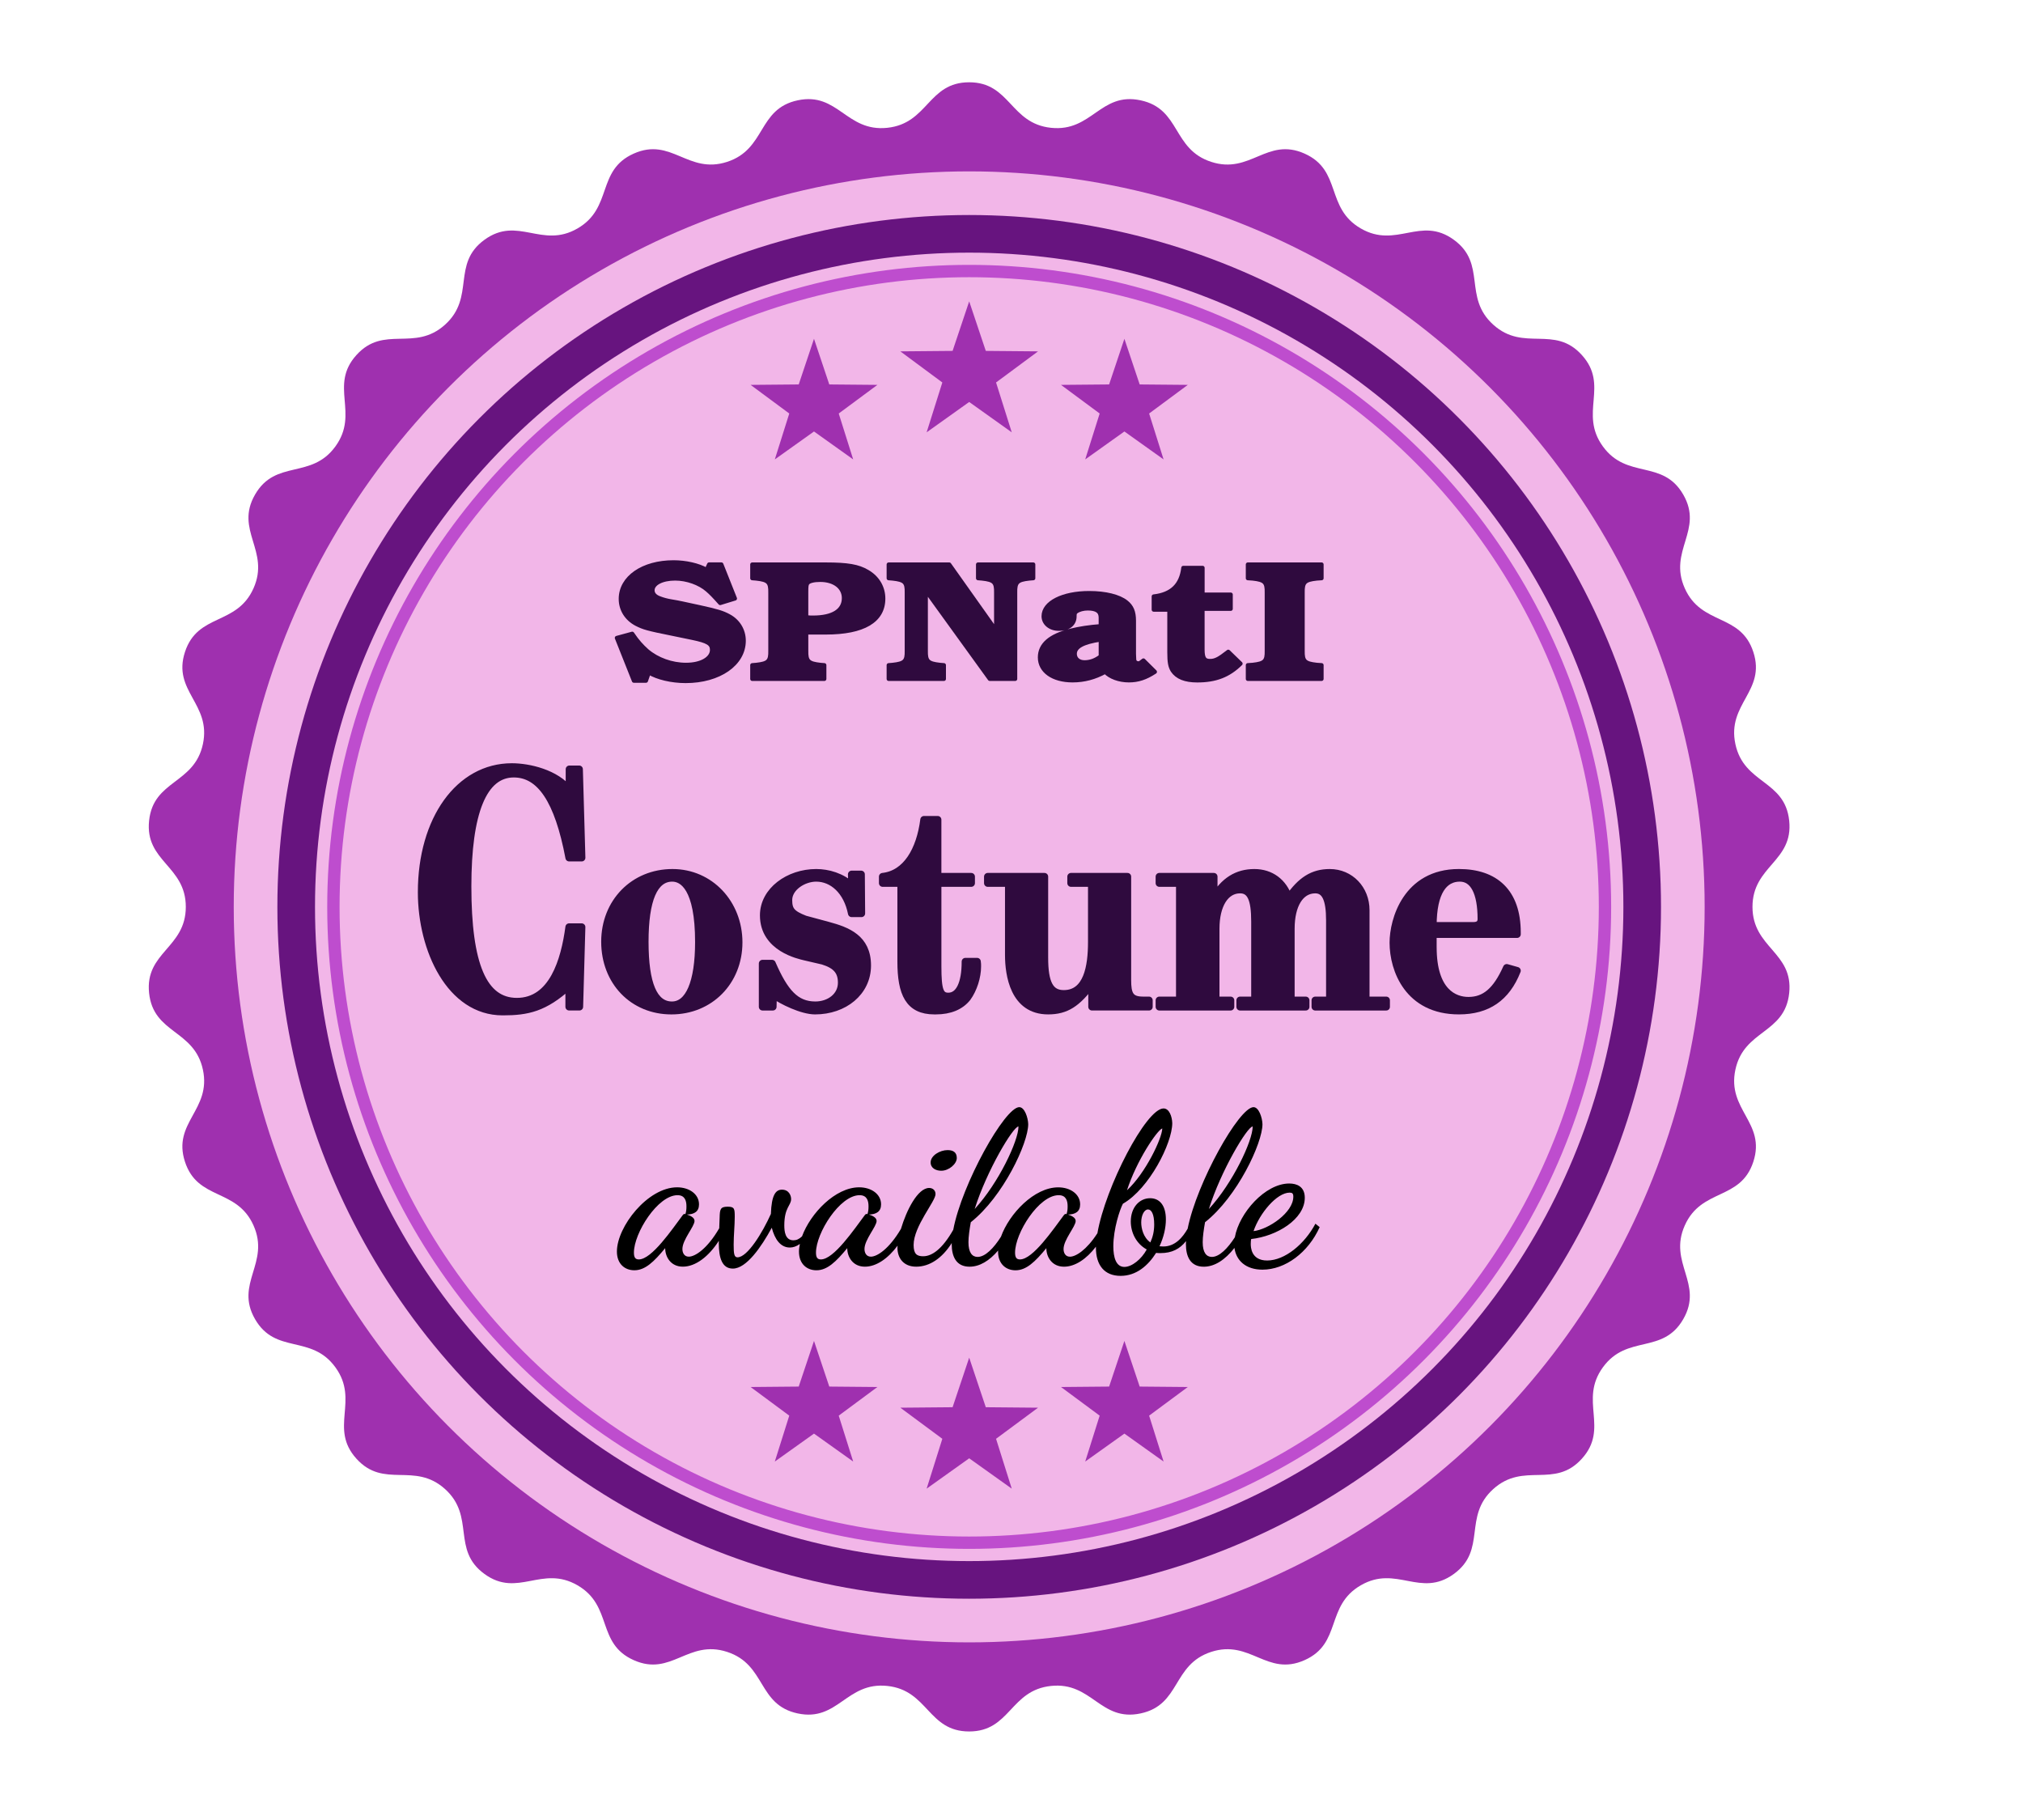 <?xml version="1.0" encoding="UTF-8"?>
<svg width="491.94" height="442.51" version="1.1" viewBox="0 0 130.16 117.08" xmlns="http://www.w3.org/2000/svg">
  <path d="m108.3 84.869c-1.326 2.297-3.611 0.952-5.17 3.098-1.559 2.146 0.426 3.904-1.349 5.875s-3.731 0.181-5.702 1.955c-1.971 1.775-0.395 3.907-2.541 5.466-2.146 1.559-3.687-0.599-5.983 0.727-2.297 1.326-1.199 3.74-3.622 4.818s-3.482-1.352-6.004-0.533c-2.522 0.82-1.95 3.409-4.544 3.96s-3.124-2.047-5.762-1.769c-2.638 0.277-2.616 2.929-5.268 2.929s-2.631-2.651-5.268-2.929c-2.638-0.277-3.168 2.321-5.762 1.769s-2.022-3.14-4.544-3.96c-2.522-0.82-3.581 1.611-6.004 0.533-2.423-1.079-1.325-3.492-3.622-4.818s-3.838 0.832-5.983-0.727c-2.146-1.559-0.57-3.691-2.541-5.466s-3.927 0.016-5.702-1.955c-1.775-1.971 0.21-3.729-1.349-5.875-1.559-2.146-3.844-0.801-5.17-3.098-1.326-2.297 0.981-3.604-0.098-6.027-1.079-2.423-3.594-1.583-4.413-4.105-0.82-2.522 1.709-3.321 1.157-5.915s-3.186-2.296-3.463-4.933c-0.277-2.638 2.362-2.893 2.362-5.545s-2.639-2.908-2.362-5.545c0.277-2.638 2.912-2.339 3.463-4.933 0.551-2.594-1.977-3.393-1.157-5.915 0.82-2.522 3.335-1.683 4.413-4.105s-1.228-3.73 0.098-6.027c1.326-2.297 3.611-0.952 5.17-3.098s-0.426-3.904 1.349-5.875c1.775-1.971 3.731-0.181 5.702-1.955 1.971-1.775 0.395-3.907 2.541-5.466 2.146-1.559 3.687 0.599 5.983-0.727 2.297-1.326 1.199-3.74 3.622-4.818s3.482 1.352 6.004 0.533c2.522-0.82 1.95-3.409 4.544-3.96s3.124 2.047 5.762 1.769c2.638-0.277 2.616-2.929 5.268-2.929 2.652 0 2.631 2.651 5.268 2.929 2.638 0.277 3.168-2.321 5.762-1.769s2.022 3.14 4.544 3.96c2.522 0.82 3.581-1.611 6.004-0.533 2.423 1.079 1.325 3.492 3.622 4.818s3.838-0.832 5.983 0.727c2.146 1.559 0.57 3.691 2.541 5.466s3.927-0.016 5.702 1.955c1.775 1.971-0.21 3.729 1.349 5.875 1.559 2.146 3.844 0.801 5.17 3.098 1.326 2.297-0.981 3.604 0.098 6.027 1.079 2.423 3.594 1.583 4.413 4.105 0.82 2.522-1.709 3.321-1.157 5.915s3.186 2.296 3.463 4.933c0.277 2.638-2.362 2.893-2.362 5.545s2.639 2.908 2.362 5.545c-0.277 2.638-2.912 2.339-3.463 4.933s1.977 3.393 1.157 5.915c-0.82 2.522-3.335 1.683-4.413 4.105s1.228 3.73-0.098 6.027z" fill="#9f30af" fill-rule="evenodd" stroke-width="1.577"/>
  <circle cx="62.358" cy="58.344" r="47.319" fill="#f3b8e9" fill-rule="evenodd" opacity=".99" stroke-width="1.577"/>
  <circle cx="62.358" cy="58.344" r="43.301" fill="none" stroke="#67147f" stroke-linejoin="round" stroke-width="2.421"/>
  <circle cx="62.358" cy="58.344" r="40.907" fill="none" stroke="#be4dce" stroke-linejoin="round" stroke-width=".794"/>
  <g fill="#9f30af" fill-rule="evenodd" stroke-width="1.577">
    <path d="m62.358 19.387 1.068 3.188 3.362 0.03-2.702 2.001 1.01 3.207-2.738-1.952-2.738 1.952 1.01-3.207-2.702-2.001 3.362-0.03z"/>
    <path d="m72.344 21.797 0.983 2.936 3.096 0.028-2.488 1.842 0.93 2.953-2.521-1.797-2.521 1.797 0.93-2.953-2.488-1.842 3.096-0.028z"/>
    <path d="m52.373 21.797 0.983 2.936 3.096 0.028-2.488 1.842 0.93 2.953-2.521-1.797-2.521 1.797 0.93-2.953-2.488-1.842 3.096-0.028z"/>
    <path d="m62.358 87.347 1.068 3.188 3.362 0.03-2.702 2.001 1.01 3.207-2.738-1.952-2.738 1.952 1.01-3.207-2.702-2.001 3.362-0.03z"/>
    <path d="m72.344 86.27 0.983 2.936 3.096 0.028-2.488 1.842 0.93 2.953-2.521-1.797-2.521 1.797 0.93-2.953-2.488-1.842 3.096-0.028z"/>
    <path d="m52.373 86.27 0.983 2.936 3.096 0.028-2.488 1.842 0.93 2.953-2.521-1.797-2.521 1.797 0.93-2.953-2.488-1.842 3.096-0.028z"/>
  </g>
  <g fill="#2f0a3e" stroke="#2f0a3e" stroke-linecap="round" stroke-linejoin="round">
    <path d="m45.464 36.661c-0.529-0.303-1.348-0.487-2.128-0.487-1.97 0-3.398 0.984-3.398 2.357 0 0.681 0.37 1.276 1.005 1.611 0.463 0.238 0.727 0.314 2.287 0.627l1.309 0.27c0.992 0.205 1.269 0.368 1.269 0.768 0 0.562-0.687 0.962-1.666 0.962-0.925 0-1.851-0.335-2.512-0.897-0.357-0.324-0.608-0.595-0.952-1.103l-0.992 0.27 1.097 2.757h0.78l0.185-0.53c0.555 0.335 1.467 0.551 2.366 0.551 2.155 0 3.741-1.103 3.741-2.595 0-0.67-0.357-1.265-0.965-1.589-0.397-0.216-0.754-0.324-1.89-0.573l-1.203-0.26c-0.026-0.011-0.278-0.054-0.648-0.119-0.251-0.043-0.489-0.108-0.687-0.184-0.317-0.108-0.476-0.292-0.476-0.519 0-0.443 0.608-0.757 1.454-0.757 0.754 0 1.573 0.292 2.076 0.735 0.225 0.195 0.397 0.368 0.82 0.843l0.952-0.292-0.873-2.195h-0.793z" stroke-width=".261"/>
    <g stroke-width=".261">
      <path d="m51.875 40.694h1.256c2.419 0 3.702-0.757 3.702-2.184 0-0.714-0.37-1.351-1.031-1.73-0.582-0.346-1.269-0.465-2.657-0.465h-4.746v0.887l0.264 0.022c0.767 0.086 0.912 0.227 0.899 0.908v3.73c0.014 0.681-0.132 0.822-0.899 0.908l-0.264 0.022v0.887h4.64v-0.887l-0.264-0.022c-0.767-0.087-0.912-0.227-0.899-0.908zm0-2.595c0-0.389 0.014-0.508 0.093-0.595 0.093-0.119 0.397-0.195 0.806-0.195 0.912 0 1.52 0.476 1.52 1.168 0 0.811-0.714 1.254-1.983 1.254-0.132 0-0.225 0-0.436-0.022z"/>
      <path d="m61.076 36.315h-3.9v0.887l0.264 0.022c0.767 0.086 0.912 0.227 0.899 0.908v3.73c0.014 0.681-0.132 0.822-0.899 0.908l-0.264 0.022v0.887h3.556v-0.887l-0.264-0.022c-0.767-0.087-0.912-0.227-0.899-0.908v-3.871l4.111 5.687h1.639v-5.547c-0.014-0.681 0.132-0.822 0.899-0.908l0.264-0.022v-0.887h-3.556v0.887l0.264 0.022c0.767 0.086 0.912 0.227 0.899 0.908v2.433z"/>
      <path d="m73.569 42.488c-0.238 0.184-0.238 0.184-0.331 0.184-0.093 0-0.198-0.054-0.225-0.119-0.04-0.076-0.04-0.076-0.053-0.487v-2.13c0-0.573-0.145-0.919-0.502-1.2-0.463-0.368-1.335-0.584-2.38-0.584-1.705 0-2.935 0.627-2.935 1.492 0 0.465 0.423 0.811 0.978 0.811 0.648 0 1.031-0.314 1.018-0.833 0-0.151 0.026-0.227 0.119-0.281 0.159-0.119 0.449-0.195 0.727-0.195 0.568 0 0.833 0.184 0.833 0.584v0.551c-0.727 0.054-1.362 0.151-1.93 0.292-1.322 0.324-1.983 0.897-1.983 1.719 0 0.887 0.846 1.481 2.102 1.481 0.754 0 1.428-0.184 2.102-0.551 0.317 0.335 0.899 0.551 1.52 0.551 0.595 0 1.084-0.162 1.679-0.551zm-2.75-0.26c-0.344 0.26-0.674 0.378-1.044 0.378-0.37 0-0.621-0.216-0.621-0.541 0-0.465 0.529-0.746 1.666-0.919z"/>
      <path d="m79.187 39.17v-0.919h-1.811v-1.719h-1.243c-0.132 1.114-0.754 1.708-1.904 1.838v0.854h1.005v2.735c0 0.66 0.053 0.919 0.211 1.179 0.291 0.432 0.806 0.638 1.586 0.638 1.19 0 2.023-0.324 2.789-1.081l-0.793-0.768c-0.595 0.465-0.833 0.595-1.177 0.595-0.357 0-0.476-0.173-0.476-0.735v-2.616z"/>
      <path d="m85.031 43.678v-0.887l-0.317-0.022c-0.767-0.087-0.912-0.227-0.899-0.908v-3.73c-0.014-0.681 0.132-0.822 0.899-0.908l0.317-0.022v-0.887h-4.746v0.887l0.317 0.022c0.767 0.086 0.912 0.227 0.899 0.908v3.73c0.014 0.681-0.132 0.822-0.899 0.908l-0.317 0.022v0.887z"/>
    </g>
  </g>
  <g fill="#2f0a3e" stroke="#2f0a3e" stroke-linecap="round" stroke-linejoin="round" stroke-width=".476">
    <path d="m37.426 55.183-0.162-5.695h-0.629v1.361c-0.863-1.11-2.607-1.508-3.704-1.508-3.38 0-5.808 3.371-5.808 8.061 0 3.706 1.852 7.684 5.214 7.684h0.018c1.582 0 2.679-0.23 4.261-1.675v1.361h0.665l0.144-5.13h-0.809c-0.288 2.157-1.061 4.795-3.362 4.795-2.158 0-3.164-2.366-3.164-7.412 0-4.774 1.007-7.245 2.967-7.245 1.708 0 2.859 1.696 3.56 5.402z"/>
    <path d="m43.27 56.147c-2.499 0-4.351 1.905-4.351 4.439 0 2.554 1.798 4.439 4.279 4.439s4.333-1.885 4.333-4.397-1.852-4.481-4.261-4.481zm1.69 4.46c0 2.596-0.629 4.062-1.726 4.062-1.169 0-1.744-1.361-1.744-4.083 0-2.701 0.593-4.104 1.762-4.104 0.683 0 1.708 0.628 1.708 4.125z"/>
    <path d="m55.406 56.251h-0.611l0.018 0.754c-0.665-0.607-1.528-0.858-2.301-0.858-1.762 0-3.38 1.152-3.38 2.743 0 2.115 2.319 2.575 2.643 2.659l1.169 0.272c0.881 0.272 1.205 0.691 1.205 1.403 0 0.879-0.791 1.445-1.69 1.445-1.259 0-1.978-0.817-2.787-2.68h-0.611v2.785h0.665l0.018-0.796c0.575 0.419 1.87 1.047 2.697 1.047 1.87 0 3.362-1.194 3.362-2.91 0-1.759-1.294-2.24-2.535-2.575l-1.474-0.398c-0.863-0.335-1.061-0.586-1.061-1.235 0-0.817 0.953-1.424 1.78-1.424 1.061 0 1.996 0.838 2.283 2.282h0.629z"/>
    <path d="m62.489 56.398h-2.158v-3.664h-0.881c-0.252 1.968-1.133 3.497-2.661 3.664v0.419h1.187v5.046c0 2.052 0.503 3.162 2.14 3.162h0.09c0.917 0 1.6-0.293 2.032-0.838 0.396-0.544 0.647-1.34 0.647-2.01 0-0.105 0-0.209-0.018-0.314h-0.755c0 1.424-0.396 2.24-1.097 2.24-0.539 0-0.683-0.398-0.683-1.926v-5.36h2.158z"/>
    <path d="m72.541 56.398h-3.632v0.419h1.331v3.79c0 1.591-0.288 3.329-1.798 3.329-0.881 0-1.241-0.67-1.241-2.324v-5.214h-3.65v0.419h1.349v4.627c0 1.256 0.324 3.58 2.535 3.58 1.151 0 1.87-0.461 2.823-1.759v1.508h3.668v-0.419h-0.396c-0.845 0-0.989-0.419-0.989-1.298z"/>
    <path d="m78.097 56.398h-3.506v0.419h1.312v7.538h-1.312v0.419h4.585v-0.419h-0.953v-4.606c0-1.528 0.611-2.513 1.564-2.513 0.683 0 0.953 0.607 0.953 2.052v5.067h-0.953v0.419h4.225v-0.419h-0.953v-4.606c0-1.528 0.593-2.513 1.564-2.513 0.647 0 0.935 0.607 0.935 1.968v5.151h-0.935v0.419h4.567v-0.419h-1.312v-5.8c0-1.361-1.007-2.408-2.319-2.408-1.079 0-1.852 0.482-2.643 1.633-0.342-1.026-1.151-1.633-2.212-1.633-1.097 0-1.96 0.523-2.607 1.654z"/>
    <path d="m92.196 60.942v-0.838h5.412v-0.105c0-2.617-1.438-3.853-3.74-3.853-3.38 0-4.225 3.057-4.225 4.502 0 1.738 0.971 4.376 4.225 4.376 1.834 0 3.057-0.838 3.74-2.575l-0.665-0.188c-0.665 1.487-1.402 2.115-2.463 2.115-0.899 0-2.283-0.544-2.283-3.434zm0-1.382c0-2.199 0.719-3.078 1.726-3.078 0.899 0 1.384 0.942 1.384 2.638 0 0.293-0.162 0.44-0.521 0.44z"/>
  </g>
  <path d="m65.584 71.228c-0.934 0-3.696 4.939-4.252 7.891-0.712 1.252-1.374 1.703-1.934 1.703-0.397 0-0.616-0.137-0.616-0.726 0-1.204 1.41-2.805 1.41-3.271 0-0.26-0.192-0.397-0.41-0.397h-5.29e-4c-0.734 7.94e-4 -1.459 1.434-1.813 2.631-0.761 1.292-1.533 1.789-1.936 1.789-0.301 0-0.411-0.26-0.411-0.492 0-0.602 0.78-1.451 0.78-1.807 0-0.233-0.315-0.356-0.493-0.411 0.479-0.013 0.78-0.191 0.78-0.657 0-0.657-0.629-1.095-1.409-1.095-1.534 0-3.132 1.671-3.677 3.156-0.184 0.178-0.364 0.253-0.551 0.253-0.534 0-0.589-0.575-0.589-0.958 0-1.163 0.438-1.273 0.438-1.697 0-0.219-0.137-0.602-0.589-0.602-0.397 0-0.671 0.328-0.712 1.56-0.534 1.191-1.505 2.792-2.149 2.792-0.219 0-0.246-0.246-0.246-0.821 0-0.588 0.069-1.231 0.069-1.779 0-0.52-0.013-0.657-0.452-0.657-0.479 0-0.507 0.165-0.52 0.712-0.013 0.288-0.018 0.466-0.026 0.676-0.768 1.321-1.552 1.827-1.959 1.827-0.301 0-0.41-0.26-0.41-0.492 0-0.602 0.78-1.451 0.78-1.807 0-0.233-0.315-0.356-0.492-0.411 0.479-0.013 0.78-0.191 0.78-0.657 0-0.657-0.629-1.095-1.409-1.095-1.889 0-3.873 2.532-3.873 4.133 0 0.807 0.52 1.204 1.122 1.204 0.698 0 1.259-0.547 1.984-1.423 0 0.561 0.356 1.191 1.136 1.191 0.816 0 1.665-0.65 2.317-1.665-5.29e-4 0.038-0.003 0.121-0.003 0.147 0 0.972 0.219 1.642 0.903 1.642 0.876 0 1.834-1.396 2.505-2.628 0.192 0.739 0.561 1.273 1.163 1.273 0.208 0 0.428-0.073 0.646-0.23-0.035 0.169-0.059 0.335-0.059 0.49 0 0.807 0.52 1.204 1.122 1.204 0.698 0 1.259-0.547 1.984-1.423 0 0.561 0.356 1.191 1.136 1.191 0.728 0 1.484-0.519 2.101-1.352-3e-3 0.046-0.007 0.094-0.007 0.134 0 0.671 0.397 1.218 1.205 1.218 0.868 0 1.671-0.545 2.289-1.521-5.29e-4 0.023-0.003 0.048-0.003 0.071 0 0.794 0.287 1.451 1.149 1.451 0.646 0 1.272-0.377 1.839-1.043-7.94e-4 0.023-0.005 0.048-0.005 0.071 0 0.807 0.52 1.204 1.122 1.204 0.698 0 1.259-0.547 1.984-1.423 0 0.561 0.356 1.191 1.136 1.191 0.71 0 1.447-0.492 2.055-1.289-2.65e-4 0.019-0.002 0.04-0.002 0.058 0 1.136 0.547 1.821 1.588 1.821 1.013 0 1.765-0.657 2.285-1.478 0.096 0.013 0.192 0.013 0.288 0.013 0.73 0 1.239-0.268 1.637-0.771-0.004 0.067-0.007 0.133-0.007 0.196 0 0.794 0.287 1.451 1.149 1.451 0.698 0 1.372-0.44 1.974-1.21 0.108 0.814 0.734 1.4 1.802 1.4 1.464 0 2.942-1.094 3.681-2.737l-0.274-0.219c-0.698 1.314-1.97 2.367-3.106 2.367-1.04 0-1.054-0.876-1.054-1.067 0-0.178 0.013-0.246 0.027-0.315 1.642-0.178 3.449-1.273 3.449-2.655 0-0.725-0.52-0.917-0.999-0.917-1.552 0-3.226 1.9-3.501 3.46-0.454 0.707-0.993 1.263-1.479 1.263-0.356 0-0.589-0.288-0.589-0.945 0-0.356 0.068-0.821 0.15-1.286 2.08-1.642 3.695-5.091 3.695-6.309-0.013-0.424-0.233-1.095-0.575-1.095-0.926 0-3.653 4.862-4.239 7.821-0.311 0.542-0.795 1.143-1.565 1.143-0.109 0-0.151-0.013-0.246-0.013 0.274-0.588 0.411-1.191 0.411-1.724 0-0.931-0.424-1.368-1.013-1.368-0.698 0-1.245 0.602-1.245 1.492 0 0.725 0.356 1.437 1.026 1.806-0.342 0.63-0.958 1.122-1.437 1.122-0.534 0-0.712-0.602-0.712-1.328 0-1.122 0.424-2.381 0.616-2.737 1.697-0.972 3.175-3.9 3.175-5.186v-5.29e-4c-0.013-0.424-0.191-0.944-0.561-0.944-1.12 0-3.737 5.048-4.255 8.028-0.704 1.087-1.394 1.51-1.767 1.51-0.301 0-0.411-0.26-0.411-0.492 0-0.602 0.78-1.451 0.78-1.807 0-0.233-0.315-0.356-0.493-0.411 0.479-0.013 0.78-0.191 0.78-0.657 0-0.657-0.63-1.095-1.41-1.095-1.542 0-3.146 1.686-3.684 3.177-0.459 0.725-1.009 1.299-1.503 1.299-0.356 0-0.589-0.288-0.589-0.945 0-0.356 0.068-0.821 0.15-1.286 2.08-1.642 3.695-5.091 3.695-6.309h5.29e-4c-0.013-0.424-0.233-1.095-0.575-1.095zm-0.055 1.245c0 0.917-1.272 3.627-2.819 5.31 0.78-2.477 2.477-5.31 2.819-5.31zm15.069 0c0 0.917-1.272 3.627-2.819 5.31 0.78-2.477 2.477-5.31 2.819-5.31zm-5.817 0.124c-0.013 0.643-1.082 2.887-2.272 3.982 0.616-1.902 1.93-3.859 2.272-3.982zm-13.809 1.395c-0.506 0-1.095 0.356-1.095 0.794 0 0.37 0.342 0.534 0.684 0.534 0.493 0 0.999-0.438 0.999-0.821 0-0.383-0.26-0.506-0.588-0.506zm22.007 2.736c0.164 0 0.233 0.055 0.233 0.26 0 1.026-1.601 2.108-2.559 2.217 0.383-1.136 1.492-2.477 2.326-2.477zm-39.388 0.165c0.465 0 0.575 0.343 0.575 0.712 0 0.192-0.012 0.328-0.068 0.506-0.013 0-0.041-0.012-0.055-0.012-0.041 0-0.082 0.027-0.109 0.068v-0.001c-0.698 0.931-1.998 2.86-2.833 2.86-0.219 0-0.315-0.123-0.315-0.438 0-1.259 1.533-3.695 2.806-3.695zm11.715 0c0.465 0 0.575 0.343 0.575 0.712 0 0.192-0.013 0.328-0.069 0.506-0.013 0-0.041-0.012-0.055-0.012-0.041 0-0.082 0.027-0.11 0.068-0.698 0.931-1.998 2.859-2.832 2.859-0.219 0-0.315-0.123-0.315-0.438 0-1.259 1.533-3.695 2.806-3.695zm12.81 0c0.465 0 0.575 0.343 0.575 0.712 0 0.192-0.013 0.328-0.069 0.506-0.013 0-0.041-0.012-0.055-0.012-0.041 0-0.082 0.027-0.11 0.068v-0.001c-0.698 0.931-1.998 2.86-2.833 2.86-0.219 0-0.315-0.123-0.315-0.438 0-1.259 1.533-3.695 2.806-3.695zm5.748 0.918c0.219 0 0.397 0.301 0.397 0.958 0 0.438-0.082 0.794-0.246 1.163-0.452-0.315-0.589-0.904-0.589-1.287 0-0.452 0.191-0.835 0.438-0.835z"/>
</svg>
